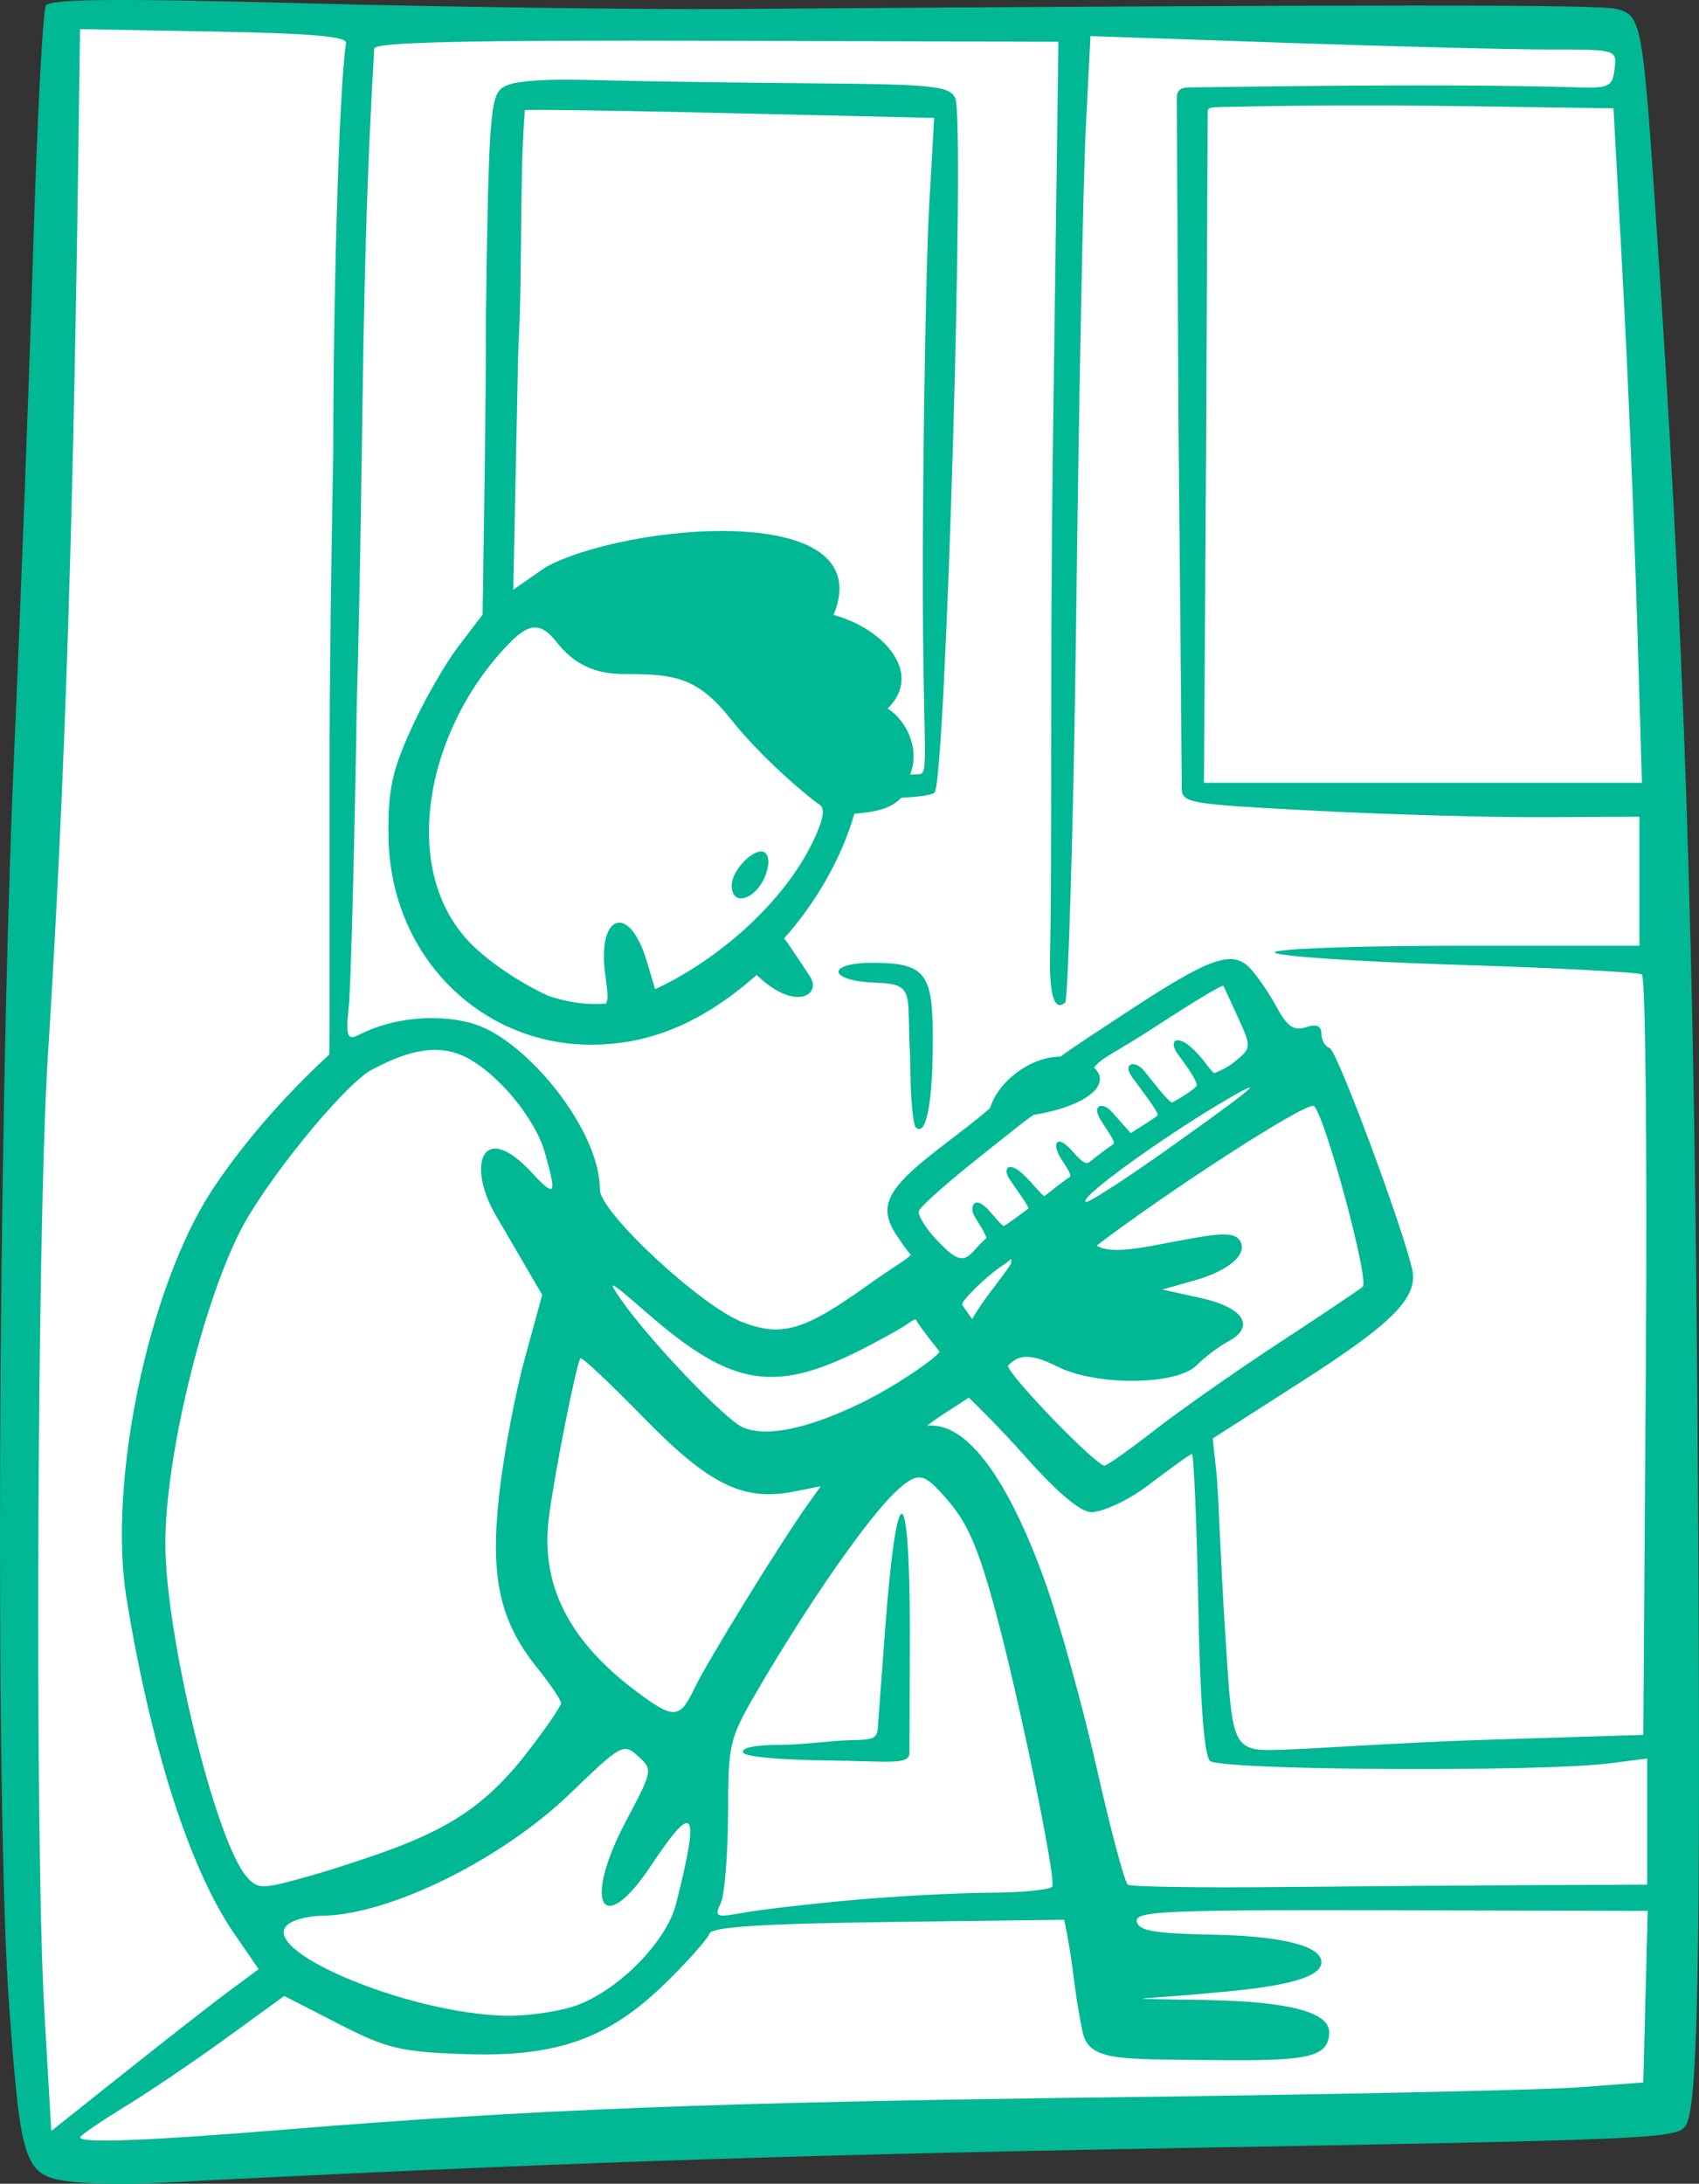 <?xml version="1.0" ?><svg height="257.785mm" viewBox="0 0 200.605 257.785" width="200.605mm" xmlns="http://www.w3.org/2000/svg">
    <rect x="0" y="0" width="200.605" height="257.785" fill="#333333" stroke="none"/>
    <path d="m 9664.706,2742.443 184.862,0.577 c 5.008,89.509 4.663,161.026 5.039,245.671 0,0 -182.816,6.741 -185.814,6.741 -2.999,0 -6.471,-2.435 -6.942,-11.33 -0.472,-8.894 2.854,-241.659 2.854,-241.659 z" fill="#FFFFFF" paint-order="markers stroke fill" transform="translate(-151.392,89.88) translate(-9506.761,-2830.252)"/>
    <path d="m 9670.731,2740.379 c -4.846,0.041 -6.918,0.256 -7.162,0.651 -0.358,0.582 -1.025,13.322 -1.483,28.311 -0.457,14.989 -1.48,42.093 -2.277,60.23 -1.937,44.148 -2.244,125.421 -0.555,147.937 1.421,18.967 1.745,19.822 7.759,20.459 v 6e-4 c 2.088,0.221 6.681,0.254 10.207,0.073 44.468,-2.279 72.707,-3.248 118.166,-4.056 59.038,-1.049 60.84,-1.13 61.842,-2.752 1.413,-2.268 1.741,-20.219 1.414,-74.64 -0.4,-66.344 -1.547,-100.614 -5.105,-152.516 -1.428,-20.827 -1.641,-21.902 -4.453,-22.637 -2.096,-0.548 -26.282,-0.551 -104.537,-0.01 -10.83,0.075 -33.336,-0.222 -50.008,-0.66 -11.341,-0.298 -18.961,-0.431 -23.807,-0.39 z m -3.124,3.436 15.8,0.284 c 11.396,0.205 15.756,0.581 15.6,1.35 -0.898,6.199 -1.522,32.062 -1.503,48.205 -0.258,13.242 -0.434,26.749 -0.434,37.039 v 29.912 l -0.038,4.253 c -4.725,4.347 -9.834,9.949 -13.847,16.011 -7.551,11.586 -12.338,34.536 -10.077,48.3 2.898,17.653 7.473,31.872 12.7,39.466 l 2.883,4.189 -3.444,2.558 h -0.01 c -1.895,1.407 -7.4,5.707 -12.234,9.554 l -8.795,6.995 -0.825,-14.31 c -1.127,-19.552 -0.865,-92.103 0.408,-112.324 2.088,-33.164 3.084,-64.154 3.738,-116.16 z m 119.301,0.817 23.022,0.792 c 12.661,0.435 26.647,0.792 31.076,0.792 8.052,0 8.055,5e-4 7.787,2.29 -0.238,2.037 -0.672,2.278 -3.933,2.185 -18.379,-0.525 -42.552,2e-4 -45.95,-0.01 -0.959,0 -1.81,0.036 -1.81,1.261 l 0.208,39.425 c 0.223,22.021 0.379,40.906 0.379,41.965 -0.01,1.852 0.602,1.958 15.794,2.748 8.692,0.452 20.852,0.794 27.024,0.762 l 11.22,-0.059 v 7.617 7.616 h -21.526 c -11.84,0 -21.526,0.353 -21.526,0.785 0,0.432 9.576,1.086 21.281,1.453 11.709,0.367 21.636,0.884 22.062,1.148 0.422,0.264 0.628,20.57 0.472,45.124 l -0.303,44.644 -18.779,0.587 c -10.328,0.323 -21.288,1.152 -24.398,1.175 -5.59,0.238 -5.335,-0.754 -6.2,-13.958 -0.523,-7.99 -0.787,-16.402 -1.02,-18.67 l -0.443,-4.123 10.478,-6.711 c 10.882,-6.971 13.839,-9.986 13.056,-13.312 -1.278,-5.436 -8.865,-25.774 -9.719,-26.059 -0.543,-0.18 -0.987,-0.94 -0.987,-1.687 0,-0.944 -0.561,-1.181 -1.838,-0.776 -1.426,0.453 -2.195,-0.078 -3.436,-2.372 -0.878,-1.625 -2.3,-3.699 -3.162,-4.609 -2.086,-2.198 -4.753,-1.244 -14.568,5.215 -4.154,2.733 -6.428,4.218 -7.81,5.229 -3.519,0.019 -7.332,2.904 -8.296,6.059 -1.376,1.299 -4.292,3.394 -7.094,5.629 -5.375,4.289 -6.141,6.299 -3.723,9.752 0.558,0.799 0.893,1.337 1.451,1.958 -0.6,0.677 -2.254,1.556 -4.819,3.398 -7.722,5.549 -10.36,6.349 -15.035,4.564 -4.889,-1.867 -16.859,-12.982 -16.859,-15.654 0,-7.068 -8.621,-17.575 -14.785,-19.535 -3.216,-1.022 -8.747,-1.225 -13.69,1.271 -1.354,0.683 -1.547,0.166 -1.174,-3.349 0.234,-2.194 0.66,-18.21 0.946,-35.592 0.87,-30.752 0.427,-50.194 2.062,-77.502 0.055,-0.753 11.04,-1.002 40.429,-0.916 l 40.351,0.118 -0.637,46.717 c -0.382,27.533 -0.09,49.416 -0.352,60.852 -0.154,6.564 1.01,6.556 1.803,5.832 0.291,-0.265 0.964,-19.566 1.284,-45.386 0.322,-25.82 0.831,-51.837 1.134,-57.814 z m -62.806,5.149 c -3.714,0.043 -5.818,0.35 -6.64,0.951 -1.428,1.043 -1.622,3.799 -1.937,27.176 0,11.537 -0.219,23.129 -0.39,35.027 l -2.852,3.735 c -1.568,2.054 -4.069,6.414 -5.557,9.688 -2.231,4.905 -2.784,7.162 -2.7,12.822 0.21,14.097 10.902,24.427 23.698,24.517 5.935,0.042 12.43,-1.726 19.769,-8.236 4.555,4.425 7.787,2.333 6.253,0.1 -1.016,-1.477 -1.909,-2.946 -3.004,-4.419 3.759,-4.199 6.82,-9.553 8.284,-14.704 3.288,-0.28 4.489,-0.838 5.546,-1.885 1.507,-0.103 3.535,-0.234 3.932,-0.632 1.304,-1.302 3.627,-79.603 2.434,-81.981 -0.717,-1.429 -2.571,-1.617 -17.032,-1.732 -8.924,-0.071 -20.419,-0.243 -25.545,-0.382 -1.607,-0.044 -3.024,-0.059 -4.262,-0.044 z m 98.59,3.044 c 2.478,0.01 5.047,0.03 7.575,0.067 l 18.394,0.264 1.083,19.888 c 0.596,10.939 1.348,28.854 1.675,39.812 l 0.01,-6e-4 0.592,19.923 h -25.859 -25.858 l 0.26,-39.775 0.182,-39.184 c 0.01,-1.001 -0.167,-0.741 5.596,-0.892 2.285,-0.06 8.909,-0.132 16.346,-0.103 z m -100.588,0.521 c 3.742,0.01 12.367,0.153 22.289,0.385 l 24.058,0.563 -0.597,10.617 c -0.33,5.839 -0.653,23.291 -0.734,38.781 -0.123,25.345 0.874,28.077 -0.469,28.087 -0.105,0 -0.603,0.019 -1.034,0.03 1.206,-3.124 -0.472,-6.389 -2.651,-7.806 4.266,-4.177 -0.503,-9.448 -6.387,-11.039 5.643,-13.739 -24.876,-10.732 -34.06,-5.596 l -3.763,2.62 0.587,-28.131 c 0.539,-10.101 0.117,-19.699 0.777,-28.471 0.03,-0.03 0.735,-0.043 1.983,-0.04 z m 1.725,62.773 c 2.105,2.694 4.561,3.825 8.059,3.825 5.925,0 8.617,0.354 12.562,5.332 3.655,4.612 9.162,9.232 10.546,10.136 0.538,0.444 0.431,1.612 -0.8,4.194 -3.546,7.443 -11.395,14.16 -18.687,17.538 l -1.013,-3.377 c -2.046,-6.827 -5.875,-5.513 -4.879,1.673 0.271,1.953 0.384,2.92 0.09,3.403 -2.069,0.195 -4.422,-0.115 -6.76,-0.887 -2.985,-1.362 -6.429,-3.564 -8.787,-5.787 -8.802,-8.299 -6.077,-24.553 3.231,-34.904 2.702,-3.005 4.256,-3.935 6.437,-1.145 z m 24.258,24.77 c -1.226,-0.082 -3.54,2.285 -3.54,4.008 0,2.634 2.993,1.638 4.043,-1.345 0.488,-1.371 0.292,-2.125 -0.05,-2.468 -0.121,-0.121 -0.274,-0.182 -0.449,-0.194 z m 13.374,13.142 c -5.925,-0.065 -5.525,2.156 0,2.339 4.907,0.163 3.701,1.161 4.155,8.775 0,4.198 0.296,7.929 0.659,8.291 h -0.01 c 1.185,1.183 1.975,-2.511 2.026,-9.63 0.08,-8.468 -0.73,-9.71 -6.83,-9.776 z m 41.133,2.722 c 0.1,0.165 0.893,1.877 1.768,3.804 1.572,3.453 1.563,3.527 -0.485,5.201 -0.79,0.645 -1.878,1.098 -2.358,1.311 -0.771,-0.627 -1.355,-1.954 -2.989,-3.277 -1.498,-1.214 -2.513,-0.552 -1.174,1.207 0.87,1.151 2.41,3.293 2.036,3.638 -0.688,0.634 -1.712,1.257 -2.793,1.865 -0.328,0.184 -2.166,-2.256 -3.358,-3.722 -1.062,-1.309 -2.627,-0.931 -1.401,0.775 0.792,1.105 3.259,4.229 2.983,4.49 -0.492,0.473 -2.762,1.784 -3.154,2.094 0,0 -1,-1.112 -2.288,-2.56 -0.981,-1.104 -2.267,-0.808 -1.412,0.756 0.626,1.151 2.043,2.839 1.617,3.115 -0.462,0.301 -2.274,1.647 -2.661,1.995 -0.436,0.394 -0.792,0.401 -2.228,-1.257 -1.662,-1.919 -2.443,-0.96 -1.314,0.887 0.527,0.863 1.429,2.029 1.049,2.26 -0.527,0.322 -2.319,1.728 -2.918,2.206 -0.224,0.177 -1.294,-1.404 -2.701,-2.674 -1.589,-1.429 -2.341,-0.571 -1.408,0.79 0.574,0.837 2.33,3.274 2.174,3.384 -0.683,0.474 -2.438,1.858 -2.926,2.051 -0.153,0.06 -1.647,-1.765 -1.909,-2.027 -1.667,-1.665 -2.147,-0.092 -1.512,0.926 0.343,0.547 1.565,2.458 1.357,2.586 -0.498,0.312 -1.498,1.574 -1.892,1.901 -1.008,0.838 -1.811,0.503 -3.823,-1.597 -1.402,-1.462 -2.399,-3.071 -2.218,-3.575 0.182,-0.504 3.218,-3.214 6.745,-6.022 4.806,-3.828 5.849,-4.688 6.787,-5.296 6.089,-0.996 9.348,-3.527 7.14,-5.593 1.034,-1.286 2.155,-1.497 7.706,-5.122 4.059,-2.651 7.453,-4.685 7.557,-4.52 z m -89.394,8.439 c 3.833,1.982 8.187,7.271 9.306,11.301 1.415,5.089 1.238,5.314 -1.685,2.183 -5.739,-6.143 -7.587,-0.759 -4.12,5.179 l 5.47,9.363 -2.066,7.566 c -1.138,4.161 -2.488,11.327 -3.002,15.923 -1.104,9.857 0.02,15.009 4.492,20.57 1.54,1.916 2.8,3.779 2.8,4.14 0,0.361 -1.744,2.914 -3.873,5.673 -4.387,5.689 -8.359,8.595 -15.473,11.328 -2.71,1.041 -7.493,2.612 -10.63,3.492 -5.322,1.494 -5.793,1.498 -7.086,0.069 -3.682,-4.068 -9.657,-28.463 -9.657,-39.429 0,-9.968 4.217,-27.62 8.768,-36.719 2.87,-5.734 11.952,-16.97 15.417,-19.073 3.719,-1.989 7.583,-3.463 11.339,-1.567 z m 92.457,3.572 c 0.547,-0.092 -2.492,2.193 -9.39,7.093 -4.946,3.513 -9.363,6.387 -9.817,6.387 -1.53,0 8.463,-7.314 16.265,-11.903 1.704,-1.003 2.693,-1.536 2.942,-1.578 z m 7.54,2.145 v 0 c 0.05,-5e-4 0.09,0.01 0.107,0.03 1.376,1.375 6.561,20.63 5.746,21.334 -0.421,0.362 -4.886,3.358 -9.924,6.657 -5.037,3.299 -11.602,7.901 -14.588,10.227 -2.984,2.326 -5.676,4.23 -5.982,4.23 -1.011,0 -11.387,-10.725 -11.387,-11.789 1.083,-1.145 2.364,-1.664 5.742,0.057 4.604,2.347 14.136,2.284 16.527,-0.108 0.971,-0.969 2.643,-2.234 3.721,-2.81 3.274,-1.753 1.864,-4.011 -3.204,-5.132 l -4.57,-1.01 3.788,-1.062 c 4.061,-1.139 6.354,-3.124 5.399,-4.672 -0.821,-1.328 -3.171,-0.779 -10.176,0.537 -3.976,0.747 -5.677,0.654 -6.76,0.016 8.487,-6.457 23.993,-16.492 25.561,-16.507 z m -35.69,18.118 v 0 c 0.05,0.016 0.04,0.158 0.04,0.494 -0.919,1.503 -3.433,4.402 -4.602,6.565 -0.267,-0.371 -0.999,-1.38 -1.18,-1.69 -0.211,-0.386 3.009,-3.537 4.886,-4.713 0.572,-0.359 0.779,-0.683 0.854,-0.656 z m -46.969,3.105 c 0.224,-0.025 1.424,0.983 3.954,3.188 10.246,8.934 15.289,9.675 26.332,3.873 5.588,-2.929 4.352,-2.652 5.432,-3.088 0.457,0.857 2.794,3.77 2.794,3.77 0.38,0.267 -4.713,3.942 -9.322,6.168 -6.252,3.018 -11.071,4.006 -13.845,2.838 -2.043,-0.86 -10.833,-10.042 -14.26,-14.892 -0.842,-1.193 -1.259,-1.837 -1.085,-1.857 z m -3.844,8.58 c 0.167,-0.171 3.532,2.995 7.476,7.034 7.74,7.928 11.773,9.897 17.797,8.693 l 3.09,-0.618 -1.579,2.219 c -3.211,4.518 -11.817,18.474 -13.268,21.517 -1.791,3.758 -2.447,3.814 -6.787,0.588 -8.11,-6.028 -11.493,-12.717 -10.457,-20.674 0.698,-5.357 3.269,-18.291 3.728,-18.758 z m 45.833,4.641 c 0.89,0.832 3.687,3.593 6.829,7.119 3.715,4.171 6.399,6.412 7.678,6.412 1.08,0 4.009,-1.141 6.725,-3.206 2.513,-1.911 4.921,-3.666 5.128,-3.666 0.218,0 0.569,8.271 0.751,17.819 0.216,11.4 0.688,17.718 1.376,18.407 1.122,1.122 38.978,1.349 47.271,0.282 l 4.351,-0.56 v 7.447 7.446 l -13.052,0.052 v 5e-4 c -7.18,0.029 -20.822,0.132 -30.318,0.229 -9.494,0.097 -17.569,-0.029 -17.943,-0.281 -0.373,-0.252 -2.028,-6.435 -3.673,-13.74 -1.647,-7.305 -4.386,-17.198 -6.087,-21.985 -1.682,-4.67 -7.154,-19.159 -13.931,-18.447 0.858,-0.775 3.822,-2.558 4.895,-3.329 z m -5.955,9.432 c 0.743,-0.047 1.406,0.445 2.331,1.414 3.058,3.203 4.403,5.5 6.817,14.476 2.833,10.527 7.167,31.567 6.676,32.407 -0.22,0.378 -3.572,0.706 -7.446,0.727 -3.875,0.022 -11.166,0.412 -16.205,0.868 -5.038,0.455 -10.774,1.121 -12.75,1.479 -3.314,0.601 -3.524,0.517 -2.747,-1.097 0.462,-0.961 0.84,-5.695 0.87,-10.519 0.03,-8.688 0.07,-8.835 4.034,-15.572 5.71,-9.696 12.407,-19.286 15.613,-22.356 1.243,-1.191 2.065,-1.778 2.807,-1.826 z m -1.954,4.29 c -0.559,0.023 -1.285,4.655 -1.974,13.897 l -0.789,10.588 c -0.08,2.122 -0.179,2.18 -3.53,2.247 -1.806,0.036 -5.433,0.537 -8.108,0.547 -3.007,0.01 -4.645,0.36 -4.297,0.926 h -0.01 c 0.319,0.516 4.743,0.853 10.129,0.916 7.034,0.083 9.415,0.558 9.496,-0.852 l 0.05,-14.492 c -0.02,-9.199 -0.408,-13.792 -0.966,-13.777 z m -32.529,27.764 c 0.472,0.035 0.867,0.356 1.406,0.844 1.753,1.588 1.731,1.7 -1.413,7.632 -5.19,9.785 -2.856,14.018 2.927,5.307 5.16,-7.772 5.824,-6.758 2.961,4.52 -1.18,4.641 -7.269,10.642 -12.341,12.162 -2.056,0.616 -5.545,1.077 -7.752,1.026 -11.919,-0.279 -30.062,-8.06 -25.507,-10.94 0.735,-0.465 2.396,-0.85 3.69,-0.86 7.977,-0.047 21.289,-6.59 29.461,-14.48 4.122,-3.978 5.53,-5.288 6.568,-5.21 z m 90.3,19.04 h 0.01 l 30.301,0.073 -0.26,10.129 -0.259,10.129 -7.717,0.573 c -4.246,0.315 -28.774,0.839 -54.507,1.163 -47.532,0.6 -68.62,1.419 -97.94,3.804 l 0.01,5e-4 c -16.564,1.348 -24.416,1.65 -24.416,0.938 0,-0.215 2.369,-1.841 5.267,-3.613 2.897,-1.772 8.319,-5.441 12.05,-8.153 l 6.785,-4.931 6.386,3.277 c 5.702,2.928 7.273,3.31 14.74,3.584 10.999,0.403 17.159,-1.768 23.956,-8.441 2.628,-2.579 4.941,-5.179 5.123,-5.778 0.252,-0.788 6.17,-1.18 21.417,-1.374 l 20.468,-0.26 c 1.218,5.811 0.985,7.312 2.084,12.783 0.55,3.718 3.453,3.655 13.255,3.763 12.778,0.141 15.948,0.019 15.948,-3.279 0,-2.384 -4.806,-3.63 -14.658,-3.798 -11.954,-0.205 -7.672,1e-4 1.107,-0.868 8.649,-0.715 12.635,-1.847 12.635,-3.589 0,-1.923 -4.612,-3.093 -12.825,-3.254 -6.959,-0.136 -8.771,-0.449 -8.979,-1.561 -0.241,-1.223 3.389,-1.383 30.024,-1.318 z" fill="#00B894" transform="translate(-151.392,89.88) translate(-9506.761,-2830.252)"/>
</svg>